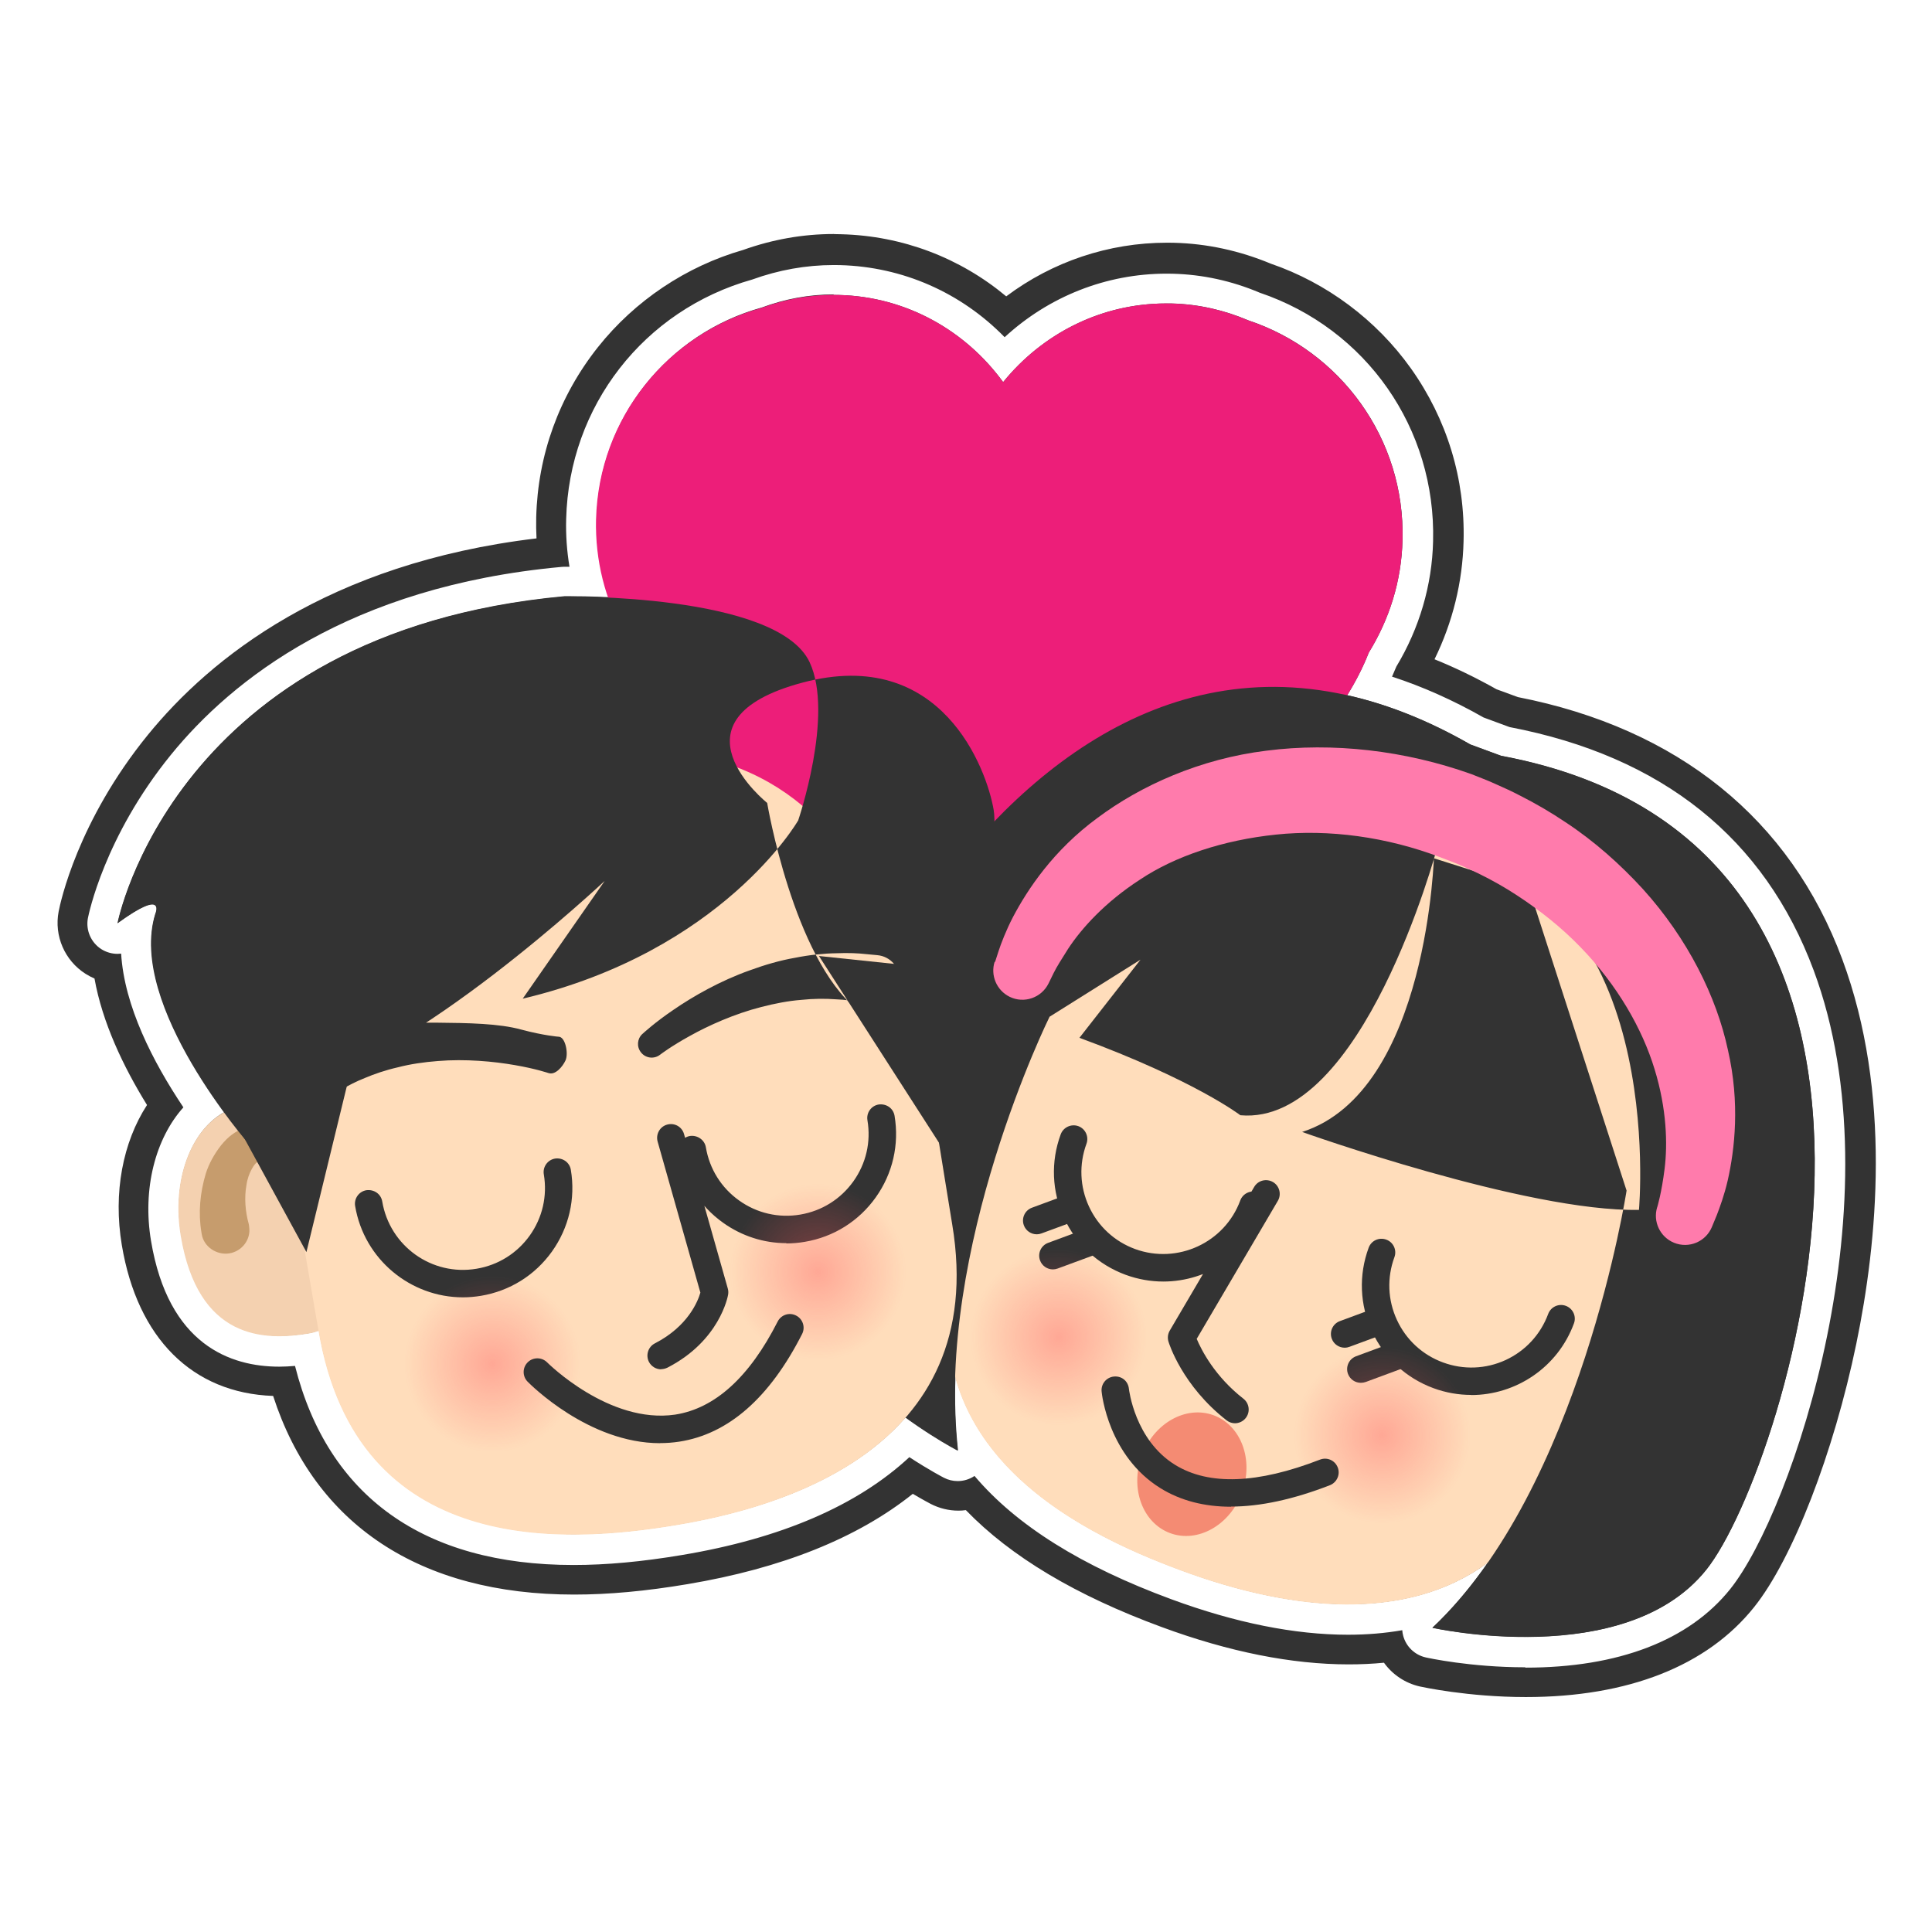 <svg xmlns="http://www.w3.org/2000/svg" width="256" height="256" viewBox="0 0 256 256"><path d="M202.09 220.925c-7.244 0-12.93-1.253-13.17-1.307-1.444-.323-2.593-1.418-2.984-2.847-.07-.25-.112-.51-.13-.76-2.287.4-4.687.6-7.194.6-7.06 0-14.93-1.58-23.398-4.7-11.89-4.38-20.532-9.78-26.086-16.34-.67.45-1.443.68-2.22.68-.627 0-1.254-.14-1.83-.44-.103-.05-1.95-1.01-4.584-2.73-6.9 6.42-17.02 10.78-30.147 12.97-5.298.89-9.994 1.32-14.356 1.32-19.86 0-32.54-9.1-36.9-26.38-.71.06-1.41.1-2.08.1-6.48 0-14.7-2.89-17-16.67-1.15-6.88.57-13.55 4.29-17.69-4.06-6.06-7.83-13.44-8.25-20.37-.16.02-.32.03-.48.03-.74 0-1.49-.21-2.14-.62-1.38-.88-2.09-2.52-1.78-4.13.09-.43 2.15-10.74 11-21.63 8.07-9.92 23.6-22.3 51.73-24.89.1-.01.21-.01.31-.02h.77c-.35-2.09-.5-4.21-.44-6.34.38-14.94 10.28-27.67 24.65-31.72 3.51-1.27 7.14-1.92 10.79-1.92.28 0 .57 0 .85.01 8.31.22 16.04 3.64 21.81 9.55 5.86-5.4 13.46-8.42 21.46-8.42.27 0 .54 0 .81.01 3.94.1 7.82.94 11.52 2.51 14.15 4.79 23.37 18.01 22.98 32.94-.13 5.81-1.82 11.55-4.87 16.61-.18.44-.37.88-.57 1.33 4.04 1.31 8.1 3.12 12.13 5.41l3.44 1.27c20.23 3.87 33.79 14.72 40.31 32.26 11.22 30.22-2.83 71.67-11.06 81.95-5.45 6.82-14.83 10.42-27.13 10.42zm-91.67-181.85c.244 0 .49.003.737.01 9.006.23 16.828 4.773 21.764 11.548 5.14-6.34 12.89-10.424 21.61-10.424h.71c3.64.09 7.06.91 10.2 2.25 12.15 4.05 20.76 15.64 20.4 29.09-.13 5.48-1.77 10.55-4.47 14.92-.75 1.93-1.72 3.81-2.86 5.65 5.21 1.16 10.65 3.27 16.32 6.52l4.07 1.5c63.83 11.92 37.94 94.42 27.2 107.84-5.79 7.25-15.91 8.91-24 8.91-6.88 0-12.29-1.21-12.29-1.21 2.7-2.54 5.15-5.48 7.36-8.65-5.6 4.12-12.15 5.53-18.53 5.53-8.52 0-16.75-2.52-22.01-4.46-10.14-3.74-26.01-11.06-30.03-25.69-.11 3.27-.01 6.54.34 9.76 0 0-3.06-1.58-6.92-4.39-8.31 9.52-22.29 12.89-30.29 14.23-3.88.65-8.66 1.27-13.69 1.27-14.05 0-30.04-4.8-33.78-27.01-.4.15-.83.29-1.3.37-1.21.2-2.53.35-3.89.35-5.33 0-11.22-2.35-13.06-13.33-1.21-7.23 1.28-13.87 5.73-16.3-4.52-6.15-11.74-17.78-9.13-26.29 0 0 .56-1.27-.4-1.27-.64 0-1.97.57-4.6 2.49 0 0 7.4-38.52 59.18-43.29h.62c.92 0 2.82.01 5.25.13-1.11-3.25-1.7-6.74-1.61-10.37.35-13.46 9.55-24.6 21.88-28.01 3-1.11 6.2-1.74 9.56-1.74m0-8c-4.07 0-8.11.71-12.02 2.11-7.53 2.16-14.35 6.72-19.24 12.88-5.14 6.48-7.97 14.27-8.18 22.55-.02.93-.01 1.86.04 2.79-27.65 3.3-43.23 15.88-51.5 26.04-9.32 11.46-11.59 22.21-11.82 23.4-.62 3.23.8 6.5 3.57 8.26.38.24.78.45 1.18.62 1.04 5.82 3.8 11.65 6.96 16.76-3.2 4.93-4.5 11.6-3.34 18.56 2.07 12.37 9.36 19.61 20.05 19.99 5.53 17.05 19.44 26.32 39.88 26.32 4.59 0 9.5-.45 15.02-1.38 12.52-2.1 22.53-6.11 29.86-11.97 1.33.79 2.2 1.24 2.38 1.34 1.15.59 2.41.89 3.66.89.33 0 .66-.02.99-.07 5.98 6.18 14.58 11.31 25.94 15.49 8.91 3.29 17.25 4.95 24.78 4.95 1.6 0 3.16-.07 4.68-.22 1.13 1.57 2.81 2.71 4.76 3.15.25.05 6.36 1.4 14.04 1.4 13.56 0 24.02-4.12 30.25-11.92 5.1-6.37 10.54-20.4 13.54-34.9 2.79-13.46 4.72-33.22-1.86-50.94-6.9-18.58-21.76-30.58-42.98-34.74l-2.84-1.04c-2.72-1.53-5.46-2.86-8.21-3.97 2.4-4.89 3.72-10.24 3.85-15.65.22-8.26-2.2-16.18-6.99-22.91-4.56-6.4-11.14-11.32-18.55-13.86-4.13-1.72-8.45-2.66-12.84-2.77-.31-.01-.61-.01-.91-.01-7.76 0-15.19 2.52-21.31 7.11-6.11-5.1-13.73-8.02-21.85-8.23-.31-.01-.63-.02-.94-.02z" fill="#333"/><path fill="#ED1E79" d="M185.838 71.57c.354-13.453-8.254-25.046-20.4-29.098-3.145-1.346-6.564-2.16-10.198-2.254-9.008-.228-17.05 3.903-22.318 10.416-4.936-6.775-12.757-11.317-21.764-11.548-3.636-.1-7.09.538-10.298 1.726-12.334 3.413-21.536 14.55-21.88 28.007-.14 5.48 1.233 10.65 3.702 15.12 8.055 24.2 48.26 43.47 48.26 43.47s41.142-17.19 50.43-40.93c2.697-4.37 4.337-9.44 4.466-14.92z"/><path fill="#D3BD8D" d="M206.938 174.806c-2.98 8.08-4.218 15.062 1.444 17.15 5.67 2.09 14.246 3.52 19.076-9.59 2.975-8.087.798-16.326-4.874-18.414-5.666-2.084-12.67 2.77-15.646 10.854z"/><path fill="#C69C6D" d="M208.658 175.375c.85-2.26 2.27-4.667 4.19-6.445.97-.913 2.084-1.73 3.44-2.3 1.334-.547 3.048-.813 4.715-.223.605.29.497.188 1.043.53.44.27.793.567 1.05.84.59.568.997 1.21 1.35 1.862.662 1.3.274 2.39.423 3.71.28 2.65-.83 4.99-1.72 7.42l-.11.28c-.59 1.59-1.61 2.69-3.21 2.12-1.59-.57-2.07-2.19-1.51-3.78.04-.12.27-.18.32-.28.76-1.53 1.36-3.29 1.38-4.94.08-1.71-.52-3.02-.76-3.22-.14-.15-.58-.3-1.3-.13-.7.18-1.49.61-2.24 1.17-1.55 1.19-2.76 2.71-3.75 4.72l-.04.08c-.44.89-1.53 1.26-2.42.82-.85-.42-1.21-1.41-.89-2.27z"/><path fill="#fdb" d="M208.053 191.626c-10.593 28.752-39.134 21.06-51.457 16.52-14.028-5.165-39.04-17.195-28.45-45.946 10.595-28.756 21.213-66.763 64.14-50.95 43.353 15.967 26.355 51.623 15.767 80.376z"/><path fill="#333" d="M163.655 188.59c-.392 0-.784-.123-1.118-.384-5.89-4.58-7.642-10.208-7.713-10.444-.146-.487-.08-1.012.174-1.45l11.187-19.037c.502-.865 1.615-1.157 2.494-.645.86.505 1.15 1.625.64 2.49l-10.75 18.286c.62 1.473 2.39 4.97 6.19 7.93.79.62.93 1.76.31 2.553-.36.46-.9.7-1.44.7zm26.727-76.108s-9.838 36.754-26.03 35.293c0 0-6.02-4.63-21.32-10.26l23.433-29.982 25.82 3.715-1.903 1.234zm-.352.512s-.697 31.6-17.49 36.996c0 0 29.72 10.627 44.63 10.324 0 0 3.998-44.058-27.14-47.32zm-35.893 56.816c-1.662 0-3.35-.292-4.995-.895-3.634-1.338-6.527-4.014-8.15-7.527-1.624-3.513-1.782-7.454-.442-11.086.348-.936 1.39-1.418 2.337-1.08.94.348 1.423 1.396 1.073 2.34-.998 2.72-.88 5.67.332 8.302 1.217 2.632 3.387 4.638 6.11 5.64 5.616 2.05 11.872-.828 13.94-6.438.348-.94 1.393-1.42 2.336-1.076.942.346 1.425 1.392 1.076 2.334-2.155 5.852-7.717 9.487-13.617 9.487zm40.8 15.024c-1.657 0-3.344-.286-4.993-.892-3.63-1.337-6.53-4.014-8.15-7.527-1.622-3.514-1.78-7.454-.44-11.085.347-.947 1.384-1.42 2.334-1.073.945.34 1.427 1.39 1.077 2.33-1 2.72-.886 5.67.33 8.304 1.22 2.64 3.388 4.64 6.11 5.64 2.718 1 5.664.89 8.3-.32 2.63-1.22 4.633-3.39 5.638-6.11.352-.94 1.392-1.42 2.337-1.07.94.35 1.425 1.39 1.074 2.33-2.158 5.86-7.715 9.49-13.616 9.49zm-55.88-50.078s-15.135 30.624-12.15 57.473c0 0-23.28-11.95-22.744-29.13.537-17.18 34.35-96.76 90.66-64.44l4.07 1.5c63.827 11.92 37.937 94.42 27.202 107.84-10.73 13.42-36.3 7.7-36.3 7.7 19.677-18.5 25.734-57.94 25.734-57.94l-12.93-40.03-24.2-7.69-39.35 24.7z"/><path fill="#FF7BAC" d="M131.847 127.475l.47-1.456c.303-.93.982-2.73 1.91-4.51 1.933-3.67 5.357-8.85 11.192-13.13 5.74-4.29 13.58-7.83 22.39-8.91 8.79-1.13 18.35-.04 27.17 3.11 1.26.51 1.93.74 3.17 1.3 1.13.49 2.22 1 3.24 1.53 2.08 1.05 4.1 2.23 6.02 3.52 3.87 2.54 7.29 5.61 10.28 8.87 5.95 6.58 9.77 14.29 11.27 21.33 1.62 7.05.89 13.21-.02 17.25-.47 2.03-1.05 3.57-1.45 4.62l-.65 1.57c-.81 1.97-3.06 2.91-5.03 2.1-1.86-.77-2.8-2.81-2.23-4.69l.03-.08s.56-1.82.96-5.04c.4-3.22.3-7.91-1.34-13.22-1.61-5.29-4.91-11.11-9.82-16.15-2.45-2.54-5.32-4.84-8.43-6.87-1.56-1.02-3.19-1.95-4.88-2.78-.87-.44-1.7-.81-2.5-1.16-.69-.32-2.03-.8-2.73-1.08-7.1-2.71-14.81-3.75-21.81-3.01-7 .73-13.35 2.86-17.97 5.94-4.66 3.01-7.79 6.49-9.57 9.21-.9 1.44-1.46 2.29-1.91 3.2-.44.89-.67 1.37-.67 1.37-.94 1.91-3.25 2.71-5.16 1.77-1.74-.86-2.56-2.86-1.98-4.65z"/><path fill="#333" d="M137.372 163.55c-.738 0-1.436-.456-1.706-1.19-.35-.944.134-1.987 1.076-2.333l4.745-1.753c.956-.34 1.99.13 2.335 1.074.35.944-.132 1.99-1.077 2.337l-4.744 1.75c-.2.077-.42.115-.62.115zm2.148 4.653c-.74 0-1.44-.454-1.708-1.188-.35-.943.133-1.99 1.076-2.333l4.75-1.755c.946-.333 1.988.14 2.335 1.077.35.94-.132 1.986-1.074 2.332l-4.76 1.754c-.21.074-.42.113-.63.113zm38.652 10.374c-.74 0-1.435-.456-1.705-1.19-.35-.945.134-1.988 1.076-2.333l4.745-1.754c.95-.342 1.988.132 2.333 1.073.36.946-.13 1.99-1.07 2.338l-4.74 1.75c-.21.08-.42.12-.63.12zm2.143 4.653c-.737 0-1.433-.453-1.704-1.19-.34-.94.14-1.983 1.08-2.328l4.75-1.756c.96-.335 1.99.137 2.34 1.076.35.94-.13 1.99-1.07 2.332l-4.74 1.755c-.21.07-.42.11-.63.11z"/><path fill="#F4D1B0" d="M45.522 160.11c1.412 8.5 1.34 15.588-4.62 16.593-5.954.99-14.65.81-16.958-12.976-1.42-8.49 2.25-16.184 8.208-17.184 5.958-1.005 11.942 5.075 13.37 13.567z"/><path fill="#C69C6D" d="M43.713 160.354c-.412-2.38-1.364-5.01-2.913-7.118-.787-1.064-1.734-2.077-2.95-2.893-1.216-.785-2.854-1.368-4.598-1.1-.648.18-.533.095-1.12.333-.49.188-.883.4-1.198.63-.676.447-1.197 1.01-1.664 1.58-.896 1.16-1.607 2.45-2 3.718-.77 2.558-1.01 5.222-.583 7.765l.047.29c.285 1.66 1.98 2.78 3.646 2.52 1.672-.26 2.894-1.84 2.634-3.52-.02-.11-.015-.25-.05-.36-.463-1.65-.61-3.51-.31-5.15.228-1.69 1.117-2.88 1.387-3.03.17-.12.66-.19 1.32.11.66.31 1.37.87 2 1.57 1.3 1.45 2.22 3.18 2.81 5.34l.03.08c.27.96 1.27 1.52 2.23 1.26.91-.26 1.46-1.16 1.3-2.07z"/><path fill="#fdb" d="M126.167 162.2c5.062 30.233-23.533 37.712-36.48 39.878-14.745 2.475-42.43 4.42-47.49-25.79-5.076-30.226-14.7-68.492 30.413-76.056 45.562-7.635 48.494 31.762 53.557 61.97z"/><path fill="#333" d="M28.67 144.035l11.932 21.875 7.074-29.04m81.006-8.077l-4.005 23.023-16.162-25.142"/><path fill="#333" d="M87.606 181.442c-.656 0-1.292-.36-1.62-.987-.453-.89-.103-1.995.786-2.45 4.424-2.275 5.717-5.625 6.032-6.726l-5.664-20.01c-.27-.97.286-1.98 1.25-2.25.996-.28 1.98.29 2.247 1.25l5.798 20.46c.075.26.09.53.047.8-.04.25-1.113 6.13-8.04 9.69-.27.13-.553.2-.833.2zm18.12-72.672s-9.96 17.278-36.463 23.56l10.86-15.602s-25.79 24.227-40.682 26.726l-3.49 1.035-2.93 7.15s-16.17-18.41-12.46-30.51c0 0 1.56-3.55-5 1.22 0 0 7.41-38.52 59.18-43.3 0 0 28.25-.45 32.54 8.7 3.27 6.99-1.53 21-1.53 21zm-4.073-2.385s3.44 20.544 11.94 27.393l13.81.258s5.158-21.35 4.264-26.715c-.902-5.35-6.873-21.8-25.34-16.87-18.456 4.93-4.674 15.94-4.674 15.94zm-16.476 30.57s1.576-1.47 4.102-3.177c2.54-1.744 6.14-3.816 10.1-5.214 1.96-.718 4-1.313 5.97-1.653 1.95-.39 3.83-.58 5.45-.6 1.62-.07 2.98 0 3.93.11.95.08 1.5.14 1.5.14 1.8.15 3.13 1.73 2.98 3.52-.15 1.81-1.73 3.15-3.54 3-.1-.01-.19-.02-.28-.04l-.3-.05-1.2-.2c-.75-.16-1.84-.33-3.17-.38-1.33-.1-2.9-.1-4.58.08-1.68.13-3.49.48-5.26.94-3.58.91-7.03 2.47-9.48 3.84-2.51 1.38-3.93 2.48-3.93 2.48-.79.62-1.93.48-2.54-.31-.59-.75-.5-1.79.18-2.43l.03-.02zm-12.437 5.252s-1.704-.592-4.52-1.075c-2.77-.486-6.535-.845-10.21-.54-1.827.14-3.65.405-5.28.83-1.65.375-3.14.89-4.363 1.41-1.24.493-2.202 1.006-2.87 1.402l-1.058.582-.26.146c-1.59.876-3.57.293-4.44-1.28-.88-1.594-.3-3.582 1.28-4.453.08-.05.17-.09.26-.13 0 0 .49-.23 1.37-.61.85-.41 2.11-.93 3.67-1.38 1.53-.51 3.38-.94 5.36-1.21 1.97-.32 4.08-.42 6.18-.39 4.2.04 8.27.1 11.23.92 2.95.79 4.9.94 4.9.94h.03c.89 0 1.33 2.21.92 3.13-.39.85-1.36 1.99-2.24 1.69zm-11.4 29.697c-6.94 0-13.094-5.022-14.282-12.098-.168-.99.5-1.932 1.49-2.096 1.03-.132 1.934.503 2.1 1.49.99 5.898 6.558 9.917 12.498 8.914 2.86-.476 5.36-2.04 7.047-4.397 1.685-2.36 2.348-5.24 1.866-8.104-.17-.986.5-1.932 1.49-2.097 1.02-.144 1.93.51 2.09 1.49.64 3.824-.25 7.665-2.5 10.826-2.25 3.146-5.59 5.232-9.41 5.87-.81.132-1.61.202-2.41.202zm42.856-7.18c-2.984 0-5.89-.93-8.374-2.698-3.154-2.246-5.24-5.59-5.88-9.41-.167-.994.5-1.93 1.495-2.095.97-.13 1.928.51 2.093 1.5.48 2.86 2.043 5.37 4.406 7.05 2.358 1.69 5.242 2.35 8.09 1.87 2.865-.48 5.37-2.05 7.054-4.41 1.682-2.36 2.345-5.23 1.86-8.09-.165-.99.502-1.93 1.493-2.09 1.04-.13 1.93.51 2.1 1.49.638 3.82-.243 7.66-2.493 10.82-2.245 3.15-5.586 5.25-9.41 5.89-.814.14-1.624.21-2.434.21z"/><path fill="#F48B73" d="M164.564 197.78c-1.587 4.312-5.85 6.718-9.51 5.37-3.665-1.354-5.352-5.944-3.76-10.258 1.587-4.31 5.848-6.708 9.51-5.366 3.668 1.356 5.354 5.944 3.76 10.253z"/><radialGradient id="a" cx="-16.27" cy="189.923" r="29.997" gradientTransform="matrix(.375 -.106 .106 .375 51.233 107.777)" gradientUnits="userSpaceOnUse"><stop offset="0" stop-color="#FF585D"/><stop offset="1" stop-color="#FF585D" stop-opacity="0"/></radialGradient><circle opacity=".4" fill="url(#a)" cx="65.261" cy="180.761" r="11.695"/><radialGradient id="b" cx="98.72" cy="189.924" r="29.997" gradientTransform="matrix(.375 -.106 .106 .375 51.233 107.777)" gradientUnits="userSpaceOnUse"><stop offset="0" stop-color="#FF585D"/><stop offset="1" stop-color="#FF585D" stop-opacity="0"/></radialGradient><circle opacity=".4" fill="url(#b)" cx="108.405" cy="168.572" r="11.696"/><radialGradient id="c" cx="175.484" cy="264.151" r="30.003" gradientTransform="matrix(.373 .113 -.113 .373 104.652 58.824)" gradientUnits="userSpaceOnUse"><stop offset="0" stop-color="#FF585D"/><stop offset="1" stop-color="#FF585D" stop-opacity="0"/></radialGradient><circle opacity=".4" fill="url(#c)" cx="140.303" cy="177.19" r="11.696"/><radialGradient id="d" cx="290.499" cy="264.158" r="30.003" gradientTransform="matrix(.373 .113 -.113 .373 104.652 58.824)" gradientUnits="userSpaceOnUse"><stop offset="0" stop-color="#FF585D"/><stop offset="1" stop-color="#FF585D" stop-opacity="0"/></radialGradient><circle opacity=".4" fill="url(#d)" cx="183.214" cy="190.178" r="11.696"/><path fill="#333" d="M87.463 191.23c-9.472 0-17.205-7.8-17.56-8.16-.7-.717-.687-1.865.033-2.568.71-.7 1.868-.686 2.568.026.08.077 8.22 8.196 16.958 6.915 5.27-.816 9.84-4.962 13.58-12.324.454-.9 1.546-1.27 2.448-.8.894.45 1.248 1.55.794 2.44-4.306 8.48-9.784 13.27-16.29 14.27-.854.13-1.698.19-2.53.19zm75.665 8.42c-3.567 0-6.69-.814-9.328-2.438-6.933-4.272-7.8-12.484-7.83-12.83-.102-.998.627-1.885 1.628-1.983 1.065-.1 1.885.63 1.988 1.62.01.06.758 6.8 6.15 10.1 4.468 2.74 10.922 2.49 19.168-.71.957-.37 1.99.1 2.355 1.04.36.93-.11 1.98-1.04 2.35-4.87 1.89-9.25 2.83-13.1 2.83z"/></svg>